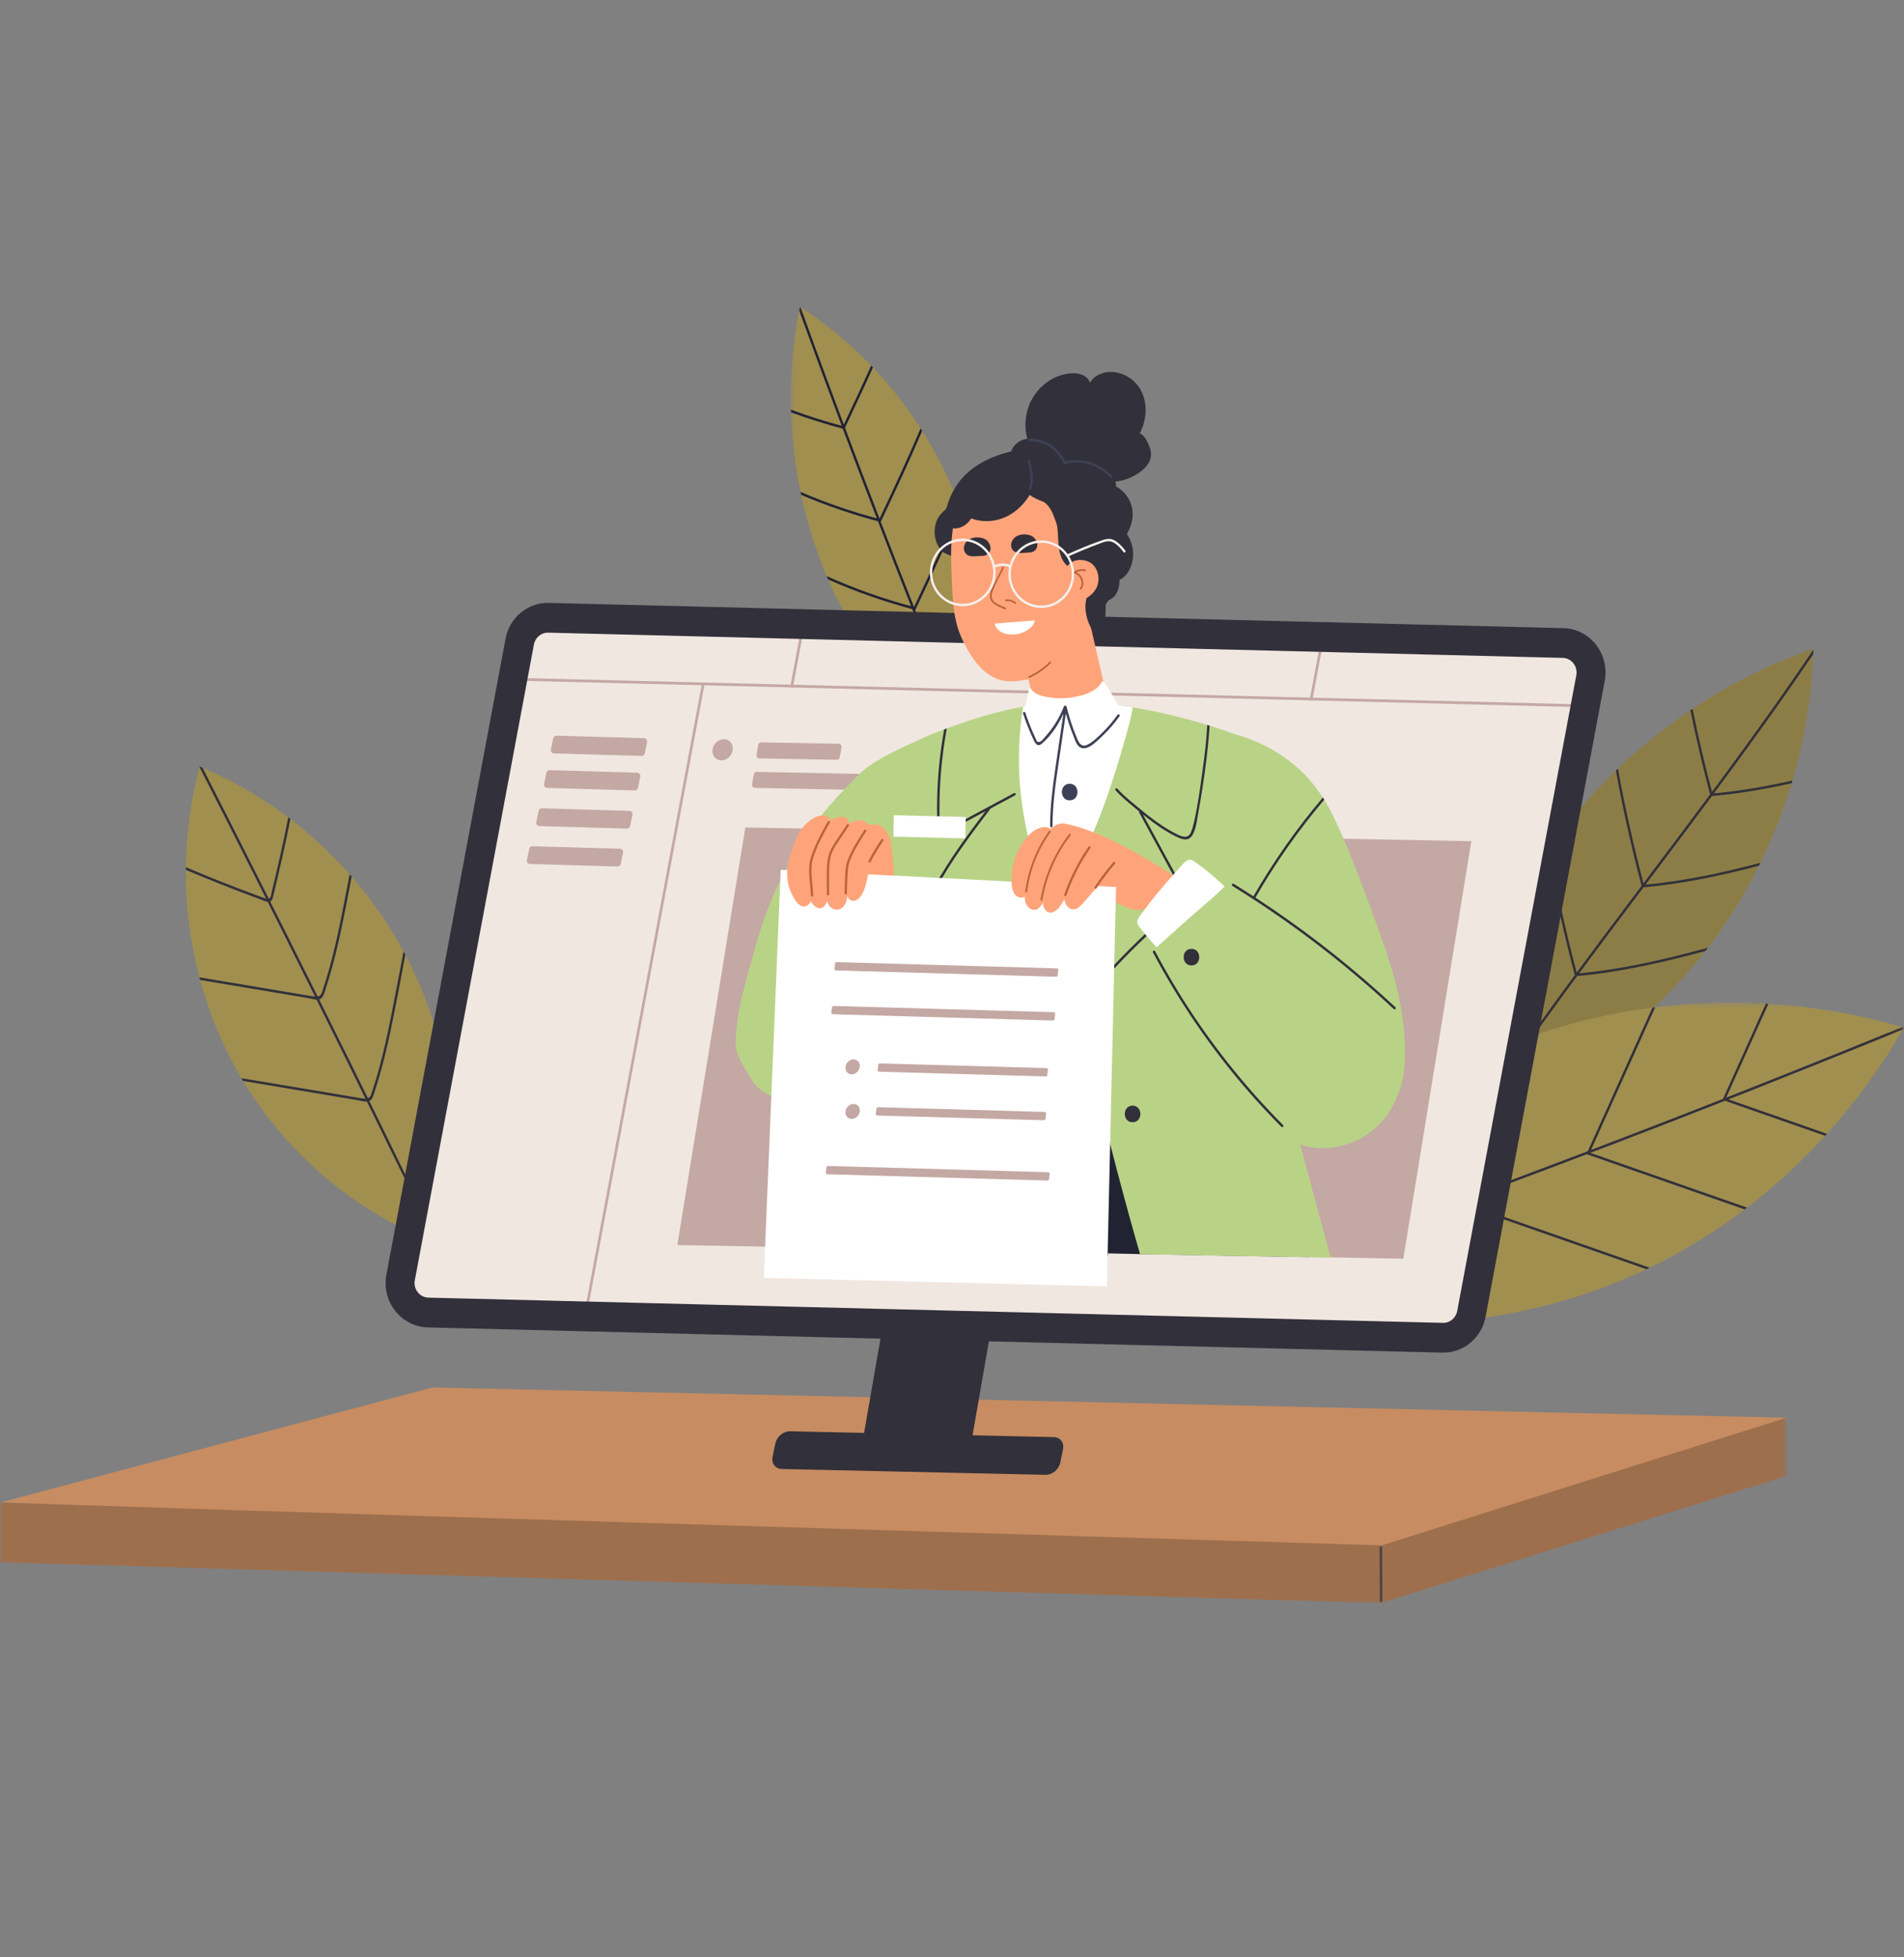 <svg width="360" height="370" viewBox="0 0 360 370" fill="none" xmlns="http://www.w3.org/2000/svg">
<rect x="0" y="0" width="360" height="370" fill="#808080" stroke="none"/>
<g clip-path="url(#clip0_2867_98827)">
<mask id="mask0_2867_98827" style="mask-type:luminance" maskUnits="userSpaceOnUse" x="260" y="267" width="78" height="37">
<path d="M260.889 267.68H337.778V303.163H260.889V267.68Z" fill="white"/>
</mask>
<g mask="url(#mask0_2867_98827)">
<path d="M337.677 267.994L261.302 291.699L261.208 291.728L261.201 291.729L261.021 291.788V303.031L261.043 303.035L261.298 302.953L261.521 302.883L337.581 279.057L337.769 278.998L337.677 267.994Z" fill="#9E6F4D"/>
</g>
<mask id="mask1_2867_98827" style="mask-type:luminance" maskUnits="userSpaceOnUse" x="0" y="283" width="262" height="21">
<path d="M0 283.666H261.778V303.162H0V283.666Z" fill="white"/>
</mask>
<g mask="url(#mask1_2867_98827)">
<path d="M261.47 302.506L261.255 302.499H261.238V292.239H261.34C261.365 292.069 261.396 291.9 261.436 291.728L261.441 291.702L261.302 291.698L0.269 283.97L0 283.963V295.306L0.257 295.315L261.021 303.032L261.043 303.034L261.299 302.952L261.521 302.882C261.5 302.757 261.484 302.631 261.47 302.506Z" fill="#9E6F4D"/>
</g>
<path d="M0.269 283.97L81.762 262.277L337.769 267.994L261.269 292.12C261.269 292.12 0.01 284.237 0.269 283.97Z" fill="#C78C61"/>
<path d="M342.866 122.643C342.864 122.696 342.862 122.75 342.859 122.805C342.852 123.094 342.842 123.383 342.831 123.67C342.519 131.764 341.184 139.799 338.899 147.548C338.849 147.716 338.798 147.884 338.746 148.052C338.6 148.542 338.449 149.033 338.295 149.52C336.81 154.183 334.986 158.731 332.838 163.11C332.746 163.293 332.658 163.474 332.566 163.656C330.753 167.294 328.72 170.814 326.472 174.188C325.342 175.885 324.159 177.543 322.921 179.158C322.767 179.358 322.614 179.559 322.458 179.757C318.303 185.1 313.583 189.967 308.388 194.253C301.411 200.011 293.607 204.726 285.333 208.223C283.543 208.979 281.73 209.679 279.901 210.321C279.661 210.407 279.42 210.489 279.177 210.571C277.409 211.176 275.623 211.727 273.824 212.22C275.154 198.111 279.253 184.293 285.84 171.826C287.857 168.013 290.107 164.339 292.571 160.824C292.696 160.649 292.817 160.474 292.941 160.299C296.682 155.035 300.899 150.141 305.52 145.678C305.651 145.553 305.783 145.427 305.914 145.3C309.947 141.449 314.283 137.927 318.873 134.781C319.118 134.614 319.366 134.444 319.612 134.28C319.748 134.187 319.883 134.096 320.024 134.005C327.142 129.262 334.826 125.433 342.866 122.643Z" fill="#8C7D46"/>
<path d="M342.859 122.805C342.852 123.094 342.842 123.383 342.831 123.67C339.5 128.593 336.085 133.455 332.616 138.277C326.687 146.519 320.602 154.643 314.498 162.747C308.302 170.976 302.086 179.19 295.994 187.499C290.493 195.004 285.092 202.586 279.901 210.321C279.661 210.407 279.42 210.489 279.177 210.571C279.571 209.982 279.965 209.395 280.363 208.808C286.062 200.37 292.007 192.11 298.052 183.931C304.059 175.803 310.161 167.756 316.232 159.678C322.39 151.486 328.515 143.262 334.463 134.906C337.31 130.909 340.113 126.878 342.859 122.805Z" fill="#32303A"/>
<path d="M298.155 184.031C296.08 176.201 294.342 168.284 292.941 160.299C292.818 160.474 292.696 160.649 292.571 160.823C293.972 168.737 295.701 176.586 297.761 184.346C297.785 184.439 297.884 184.527 297.981 184.518C306.299 183.797 314.412 181.93 322.458 179.757C322.615 179.559 322.767 179.357 322.922 179.157C318.564 180.342 314.186 181.443 309.759 182.328C305.919 183.096 302.049 183.686 298.155 184.031Z" fill="#32303A"/>
<path d="M310.809 167.252C308.89 160.005 307.257 152.683 305.915 145.301C305.783 145.427 305.651 145.554 305.521 145.679C306.868 153.041 308.5 160.341 310.416 167.568C310.441 167.66 310.538 167.748 310.635 167.741C318.076 167.095 325.354 165.533 332.566 163.656C332.658 163.474 332.746 163.294 332.838 163.11C329.383 164.015 325.915 164.85 322.413 165.549C318.573 166.317 314.703 166.907 310.809 167.252Z" fill="#32303A"/>
<path d="M335.374 148.3C331.535 149.066 327.665 149.658 323.768 150.002C322.367 144.708 321.118 139.373 320.025 134.006C319.884 134.097 319.749 134.188 319.613 134.281C320.714 139.662 321.969 145.01 323.377 150.318C323.401 150.411 323.499 150.498 323.596 150.491C328.714 150.045 333.752 149.169 338.747 148.052C338.799 147.884 338.849 147.717 338.9 147.549C337.728 147.813 336.553 148.065 335.374 148.3Z" fill="#32303A"/>
<path d="M85.632 220.765C85.45 225.715 84.829 230.656 83.763 235.491C83.521 235.404 83.28 235.317 83.04 235.227C82.832 235.149 82.625 235.069 82.417 234.99C70.506 230.415 59.828 222.578 51.688 212.522C49.589 209.929 47.678 207.192 45.959 204.339C45.853 204.164 45.75 203.989 45.645 203.812C42.224 198.022 39.603 191.765 37.832 185.246C37.787 185.082 37.742 184.916 37.7 184.75C36.367 179.713 35.54 174.524 35.249 169.28C35.158 167.665 35.12 166.05 35.131 164.436C35.131 164.27 35.134 164.102 35.136 163.936C35.217 157.553 36.085 151.192 37.736 145.038C37.749 144.994 37.759 144.947 37.773 144.904C37.948 144.977 38.124 145.052 38.297 145.127C42.585 146.949 46.712 149.176 50.613 151.767C51.934 152.643 53.23 153.562 54.497 154.518C54.632 154.622 54.768 154.725 54.905 154.829C58.955 157.93 62.716 161.433 66.113 165.274C66.24 165.417 66.367 165.562 66.492 165.706C67.403 166.75 68.285 167.817 69.139 168.907C71.83 172.342 74.233 176.011 76.313 179.861C76.422 180.065 76.53 180.268 76.639 180.471C78.634 184.247 80.32 188.199 81.658 192.277C84.664 201.42 85.983 211.125 85.632 220.765Z" fill="#A18F50"/>
<mask id="mask2_2867_98827" style="mask-type:luminance" maskUnits="userSpaceOnUse" x="149" y="57" width="38" height="87">
<path d="M149.333 57.865H186.666V143.888H149.333V57.865Z" fill="white"/>
</mask>
<g mask="url(#mask2_2867_98827)">
<path d="M185.613 133.934C185.222 136.798 184.674 139.638 183.976 142.443C183.913 142.693 183.851 142.943 183.785 143.193C183.733 143.389 183.682 143.585 183.63 143.783C174.641 137.088 166.976 128.538 161.238 118.756C159.493 115.785 157.938 112.702 156.575 109.535C156.483 109.324 156.394 109.115 156.307 108.905C154.222 103.959 152.606 98.809 151.476 93.547C151.436 93.36 151.396 93.176 151.358 92.989C150.472 88.742 149.905 84.422 149.662 80.079C149.622 79.369 149.589 78.659 149.568 77.947C149.561 77.781 149.557 77.609 149.552 77.443C149.386 71.155 149.898 64.853 151.09 58.679C151.136 58.451 151.181 58.224 151.226 57.994C151.274 58.025 151.321 58.055 151.366 58.085C156.214 61.217 160.691 64.928 164.71 69.112C164.825 69.232 164.939 69.351 165.05 69.473C165.896 70.36 166.719 71.271 167.521 72.203C169.899 74.963 172.087 77.9 174.064 80.982C174.163 81.135 174.264 81.292 174.361 81.449C176.233 84.408 177.908 87.495 179.37 90.687C180.116 92.319 180.806 93.975 181.436 95.654C181.514 95.865 181.594 96.075 181.67 96.288C183.498 101.286 184.804 106.483 185.563 111.774C186.611 119.102 186.618 126.598 185.613 133.934Z" fill="#A18F50"/>
</g>
<mask id="mask3_2867_98827" style="mask-type:luminance" maskUnits="userSpaceOnUse" x="228" y="189" width="132" height="62">
<path d="M228.889 189.41H359.998V250.279H228.889V189.41Z" fill="white"/>
</mask>
<g mask="url(#mask3_2867_98827)">
<path d="M359.998 194.242C359.932 194.36 359.863 194.476 359.795 194.594C355.696 201.667 350.872 208.29 345.425 214.323C345.314 214.452 345.198 214.575 345.083 214.702C342.248 217.815 339.247 220.77 336.092 223.543C334.22 225.19 332.295 226.771 330.323 228.279C330.174 228.395 330.024 228.507 329.875 228.619C324.245 232.886 318.22 236.583 311.892 239.636C311.694 239.732 311.495 239.829 311.295 239.923C308.46 241.269 305.568 242.487 302.622 243.569C289.434 248.406 275.356 250.59 261.37 250.126C250.37 249.762 239.408 247.76 228.984 244.115C229 244.091 229.016 244.068 229.031 244.043C229.168 243.829 229.306 243.615 229.444 243.401C234.354 235.841 240.097 228.864 246.53 222.626C253.91 215.464 262.174 209.272 271.066 204.253C276.957 200.93 283.12 198.13 289.474 195.904C289.67 195.832 289.868 195.766 290.066 195.697C293.514 194.51 297.021 193.491 300.568 192.645C304.481 191.714 308.443 190.991 312.427 190.479C312.604 190.456 312.783 190.435 312.96 190.411C319.894 189.553 326.903 189.325 333.875 189.723C334.038 189.732 334.203 189.741 334.363 189.751C334.517 189.762 334.667 189.771 334.818 189.78C343.219 190.326 351.566 191.784 359.663 194.144C359.776 194.176 359.887 194.209 359.998 194.242Z" fill="#A18F50"/>
</g>
<mask id="mask4_2867_98827" style="mask-type:luminance" maskUnits="userSpaceOnUse" x="228" y="194" width="132" height="51">
<path d="M228.993 194.137H359.998V244.194H228.993V194.137Z" fill="white"/>
</mask>
<g mask="url(#mask4_2867_98827)">
<path d="M359.998 194.245C359.932 194.362 359.863 194.478 359.795 194.596C350.542 198.379 341.269 202.108 331.976 205.784C319.438 210.746 306.861 215.608 294.25 220.374C281.641 225.142 268.997 229.808 256.316 234.38C247.238 237.652 238.144 240.875 229.031 244.045C229.168 243.831 229.306 243.617 229.444 243.403C239.99 239.733 250.512 235.993 261.01 232.183C273.679 227.59 286.318 222.896 298.918 218.105C311.519 213.314 324.085 208.427 336.615 203.441C344.313 200.379 351.995 197.282 359.663 194.146C359.776 194.179 359.887 194.211 359.998 194.245Z" fill="#32303A"/>
</g>
<path d="M275.998 227.091C279.453 219.408 285.437 206.025 290.065 195.697C289.868 195.767 289.67 195.833 289.473 195.904C284.838 206.244 278.93 219.457 275.486 227.111C275.423 227.253 275.472 227.405 275.621 227.457C287.512 231.612 299.404 235.766 311.295 239.924C311.494 239.829 311.694 239.733 311.892 239.637C303.404 236.669 294.914 233.702 286.425 230.734C282.947 229.519 279.472 228.306 275.998 227.091Z" fill="#32303A"/>
<path d="M300.595 217.889C304.717 208.73 308.838 199.573 312.96 190.412C312.783 190.435 312.604 190.457 312.427 190.48C308.312 199.623 304.197 208.766 300.085 217.911C300.02 218.053 300.072 218.203 300.222 218.255C310.105 221.711 319.989 225.164 329.875 228.62C330.024 228.508 330.173 228.395 330.322 228.279C323.89 226.031 317.458 223.783 311.026 221.535C307.548 220.321 304.071 219.106 300.595 217.889Z" fill="#32303A"/>
<path d="M336.741 211.29C333.264 210.073 329.79 208.86 326.312 207.645C328.996 201.679 331.68 195.714 334.363 189.751C334.203 189.74 334.038 189.732 333.875 189.723C331.184 195.704 328.493 201.683 325.802 207.666C325.739 207.809 325.788 207.959 325.937 208.01C332.319 210.241 338.701 212.469 345.083 214.702C345.198 214.575 345.314 214.452 345.425 214.323C342.529 213.312 339.637 212.3 336.741 211.29Z" fill="#32303A"/>
<mask id="mask5_2867_98827" style="mask-type:luminance" maskUnits="userSpaceOnUse" x="150" y="57" width="34" height="87">
<path d="M150.667 57.865H184V143.431H150.667V57.865Z" fill="white"/>
</mask>
<g mask="url(#mask5_2867_98827)">
<path d="M183.976 142.443C183.914 142.693 183.851 142.943 183.785 143.193C183.325 142.077 182.869 140.959 182.41 139.843C179.051 131.63 175.738 123.395 172.476 115.138C172.405 114.956 172.332 114.775 172.263 114.592C170.153 109.249 168.065 103.898 166.001 98.538C165.931 98.356 165.862 98.176 165.79 97.994C165.317 96.761 164.843 95.528 164.37 94.293C162.679 89.877 161.001 85.455 159.341 81.028C159.273 80.848 159.205 80.669 159.139 80.487V80.486C156.417 73.234 153.735 65.963 151.091 58.679C151.136 58.451 151.181 58.224 151.226 57.994C151.275 58.025 151.322 58.055 151.367 58.085C153.254 63.295 155.164 68.5 157.093 73.693C157.907 75.886 158.725 78.075 159.546 80.263C159.619 80.463 159.693 80.662 159.771 80.862C161.922 86.601 164.1 92.328 166.304 98.045V98.047C166.374 98.231 166.445 98.411 166.516 98.597C168.594 103.989 170.693 109.371 172.815 114.741V114.743C172.881 114.911 172.947 115.077 173.014 115.243C173.608 116.749 174.205 118.251 174.801 119.757C177.818 127.337 180.874 134.901 183.976 142.443Z" fill="#212333"/>
</g>
<path d="M159.725 80.956C161.522 77.141 163.321 73.323 165.05 69.474C164.939 69.352 164.824 69.233 164.71 69.113C162.988 72.95 161.196 76.759 159.406 80.56C156.073 79.68 152.786 78.642 149.552 77.444C149.557 77.61 149.56 77.782 149.567 77.948C152.816 79.147 156.119 80.187 159.468 81.063C159.56 81.086 159.682 81.049 159.725 80.956Z" fill="#212333"/>
<path d="M166.588 98.519C169.25 92.868 171.911 87.206 174.361 81.45C174.264 81.293 174.163 81.136 174.064 80.982C171.609 86.762 168.941 92.447 166.267 98.123C161.18 96.781 156.198 95.066 151.357 92.989C151.396 93.177 151.436 93.36 151.475 93.548C156.3 95.602 161.265 97.298 166.33 98.626C166.422 98.649 166.543 98.612 166.588 98.519Z" fill="#212333"/>
<path d="M181.436 95.654C178.766 102.108 175.797 108.435 172.823 114.745C167.174 113.255 161.65 111.303 156.308 108.905C156.394 109.115 156.483 109.324 156.575 109.535C161.854 111.876 167.309 113.789 172.886 115.248C172.978 115.271 173.099 115.234 173.144 115.139C176.08 108.907 179.019 102.656 181.67 96.288C181.594 96.075 181.514 95.865 181.436 95.654Z" fill="#212333"/>
<path d="M83.04 235.227C82.832 235.149 82.625 235.069 82.417 234.99C82.327 234.799 82.235 234.612 82.143 234.421C74.287 218.182 66.337 201.989 58.299 185.842C51.509 172.206 44.657 158.606 37.736 145.038C37.748 144.994 37.759 144.947 37.773 144.904C37.948 144.977 38.123 145.052 38.297 145.127C41.582 151.565 44.849 158.012 48.104 164.466C56.221 180.57 64.249 196.721 72.186 212.921C75.823 220.346 79.443 227.78 83.04 235.227Z" fill="#32303A"/>
<path d="M54.904 154.828C54.465 157.073 53.989 159.307 53.493 161.537C52.932 164.057 52.34 166.567 51.736 169.076C51.581 169.715 51.484 170.532 50.677 170.48C50.166 170.446 49.62 170.143 49.144 169.97C48.593 169.767 48.041 169.563 47.493 169.358C43.342 167.806 39.218 166.166 35.13 164.435C35.13 164.269 35.133 164.101 35.135 163.935C35.203 163.964 35.272 163.992 35.342 164.023C39.58 165.812 43.856 167.509 48.165 169.108C48.807 169.347 49.448 169.588 50.093 169.816C50.54 169.977 50.764 170.18 51.154 169.542C51.281 169.335 51.309 168.898 51.366 168.658C51.626 167.577 51.885 166.492 52.137 165.409C52.668 163.141 53.184 160.87 53.666 158.593C53.956 157.237 54.234 155.879 54.496 154.518C54.632 154.621 54.767 154.725 54.904 154.828Z" fill="#32303A"/>
<path d="M66.491 165.705C65.845 169.142 65.185 172.577 64.454 175.994C63.826 178.931 63.123 181.853 62.267 184.726C62.052 185.447 61.828 186.163 61.593 186.873C61.425 187.38 61.298 187.963 61.014 188.42C60.439 189.346 59.166 188.82 58.322 188.679C51.493 187.535 44.663 186.391 37.831 185.246C37.786 185.081 37.741 184.915 37.699 184.749C39.178 184.997 40.656 185.244 42.135 185.492C47.822 186.446 53.508 187.397 59.194 188.35C59.814 188.456 60.557 188.432 60.816 187.744C60.939 187.417 61.043 187.08 61.152 186.748C61.371 186.084 61.581 185.417 61.781 184.746C62.184 183.408 62.553 182.055 62.895 180.699C63.592 177.932 64.185 175.135 64.736 172.334C65.201 169.981 65.659 167.629 66.112 165.273C66.239 165.416 66.366 165.561 66.491 165.705Z" fill="#32303A"/>
<path d="M76.639 180.472C75.714 185.416 74.806 190.368 73.756 195.283C73.127 198.22 72.426 201.141 71.568 204.016C71.353 204.737 71.131 205.451 70.896 206.162C70.728 206.669 70.599 207.253 70.316 207.709C69.742 208.636 68.467 208.109 67.625 207.968C60.403 206.758 53.181 205.549 45.959 204.339C45.853 204.164 45.75 203.989 45.645 203.812C47.575 204.135 49.506 204.458 51.436 204.781C57.124 205.736 62.809 206.687 68.495 207.64C69.117 207.743 69.858 207.722 70.118 207.031C70.242 206.707 70.344 206.369 70.455 206.038C70.672 205.374 70.882 204.706 71.084 204.036C71.485 202.695 71.855 201.345 72.195 199.989C72.894 197.219 73.485 194.423 74.039 191.624C74.811 187.705 75.568 183.783 76.313 179.861C76.422 180.065 76.53 180.268 76.639 180.472Z" fill="#32303A"/>
<path d="M299.238 122.413C297.759 120.527 295.559 119.41 293.203 119.352L105.242 114.678C101.321 114.578 97.939 117.38 97.198 121.341L75.129 239.107C74.683 241.486 75.275 243.934 76.752 245.822C78.23 247.708 80.429 248.825 82.785 248.882L270.747 253.559C274.665 253.655 278.051 250.854 278.792 246.896L300.861 129.126C301.308 126.749 300.714 124.301 299.238 122.413Z" fill="#F0E7E1"/>
<path d="M133.271 129.026L133.176 129.547L110.393 251.519C110.228 251.482 110.061 251.45 109.895 251.418L132.662 129.535L132.759 129.016L133.271 129.026Z" fill="#C4A8A3"/>
<path d="M152.551 115.854L150.012 129.444L149.915 129.963L149.401 129.949L149.499 129.431L152.035 115.84L152.551 115.854Z" fill="#C4A8A3"/>
<path d="M201.862 117.079L199.326 130.67L199.229 131.188L198.715 131.175L198.812 130.656L201.35 117.066L201.862 117.079Z" fill="#C4A8A3"/>
<path d="M250.759 118.296L248.222 131.885L248.125 132.404L247.611 132.392L247.709 131.873L250.247 118.281L250.759 118.296Z" fill="#C4A8A3"/>
<path d="M299.458 133.683L96.95 128.644C96.623 128.637 96.635 128.118 96.962 128.125L299.471 133.162C299.797 133.169 299.785 133.69 299.458 133.683Z" fill="#C4A8A3"/>
<path d="M103.656 119.592C102.34 119.559 101.203 120.5 100.953 121.831L78.432 242.008C78.28 242.82 78.474 243.623 78.979 244.265C79.483 244.907 80.203 245.273 81.005 245.293L272.816 250.064C274.134 250.098 275.269 249.156 275.521 247.825L298.042 127.648C298.193 126.836 297.998 126.035 297.495 125.391C296.99 124.748 296.271 124.383 295.467 124.363L103.656 119.592ZM272.684 255.69L80.873 250.921C78.471 250.86 76.226 249.721 74.717 247.794C73.21 245.869 72.604 243.371 73.061 240.944L95.582 120.767C96.339 116.726 99.79 113.867 103.79 113.967L295.601 118.739C298.004 118.798 300.247 119.934 301.755 121.861C303.264 123.787 303.868 126.285 303.413 128.713L280.893 248.89C280.136 252.93 276.682 255.79 272.684 255.69Z" fill="#32303A"/>
<path d="M121.784 139.541L105.203 139.063C104.916 139.054 104.666 139.257 104.605 139.545L104.17 141.677C104.092 142.052 104.364 142.405 104.736 142.416L121.317 142.896C121.604 142.903 121.854 142.699 121.913 142.412L122.35 140.281C122.428 139.907 122.156 139.552 121.784 139.541Z" fill="#C4A8A3"/>
<path d="M120.491 146.066L103.91 145.586C103.623 145.579 103.373 145.781 103.314 146.068L102.877 148.2C102.799 148.575 103.071 148.93 103.443 148.939L120.026 149.419C120.311 149.426 120.561 149.223 120.621 148.935L121.057 146.805C121.135 146.43 120.863 146.075 120.491 146.066Z" fill="#C4A8A3"/>
<path d="M119.012 153.279L102.43 152.799C102.145 152.79 101.895 152.994 101.835 153.283L101.397 155.413C101.319 155.786 101.592 156.143 101.965 156.152L118.547 156.632C118.833 156.639 119.083 156.436 119.142 156.148L119.58 154.018C119.658 153.643 119.385 153.288 119.012 153.279Z" fill="#C4A8A3"/>
<path d="M117.24 160.443L100.658 159.963C100.374 159.956 100.124 160.159 100.063 160.447L99.625 162.577C99.549 162.952 99.82 163.307 100.193 163.316L116.775 163.796C117.061 163.805 117.311 163.601 117.37 163.312L117.808 161.182C117.886 160.809 117.613 160.452 117.24 160.443Z" fill="#C4A8A3"/>
<path d="M265.337 237.941L128.066 235.352L140.924 156.418L278.197 159.009L265.337 237.941Z" fill="#C4A8A3"/>
<path d="M138.533 141.774C138.382 142.882 137.405 143.763 136.353 143.742C135.299 143.722 134.57 142.807 134.722 141.697C134.875 140.589 135.851 139.707 136.903 139.727C137.957 139.75 138.686 140.664 138.533 141.774Z" fill="#C4A8A3"/>
<path d="M158.242 143.626L143.561 143.362C143.23 143.355 142.98 143.037 143.04 142.698L143.386 140.771C143.433 140.51 143.651 140.325 143.907 140.33L158.589 140.594C158.919 140.6 159.169 140.921 159.108 141.258L158.763 143.187C158.716 143.447 158.497 143.631 158.242 143.626Z" fill="#C4A8A3"/>
<path d="M174.629 149.57L142.709 148.938C142.377 148.933 142.127 148.613 142.188 148.274L142.533 146.347C142.58 146.087 142.799 145.901 143.054 145.906L174.974 146.538C175.306 146.543 175.556 146.863 175.495 147.202L175.15 149.129C175.103 149.389 174.884 149.573 174.629 149.57Z" fill="#C4A8A3"/>
<path d="M213.068 100.949C213.882 99.471 214.393 97.86 214.058 96.104C213.62 93.803 211.877 92.022 209.709 91.429C209.516 91.219 209.311 91.014 209.098 90.819C208.556 90.116 207.941 89.481 207.346 88.942C205.37 87.151 202.948 85.902 200.393 85.266C197.469 84.538 194.396 84.608 191.467 85.266C188.566 85.916 185.632 87.094 183.311 89.038C181.186 90.817 179.671 93.294 178.969 96.008C178.948 96.044 178.929 96.079 178.908 96.115C178.747 96.372 178.539 96.579 178.297 96.729C177.934 97.164 177.526 97.552 177.263 98.094C176.962 98.708 176.789 99.373 176.731 100.055C176.598 101.63 177.125 103.238 178.236 104.341C178.353 104.457 180.162 105.313 181.101 105.436C181.839 105.531 182.577 105.433 183.316 105.454C184.094 105.476 184.842 105.668 185.549 106.007C187.905 107.139 189.818 109.369 191.367 111.46C192.926 113.566 194.037 115.955 195.535 118.098C196.164 118.997 196.9 119.845 197.825 120.43C198.86 121.087 200.044 121.303 201.243 121.34C203.278 121.401 205.721 121.337 207.384 119.961C208.268 119.231 208.74 118.178 208.926 117.044C209.028 116.424 209.054 115.795 209.059 115.166C209.063 114.87 209.035 114.563 209.061 114.269C209.106 113.741 209.377 113.573 209.816 113.361C211.252 112.667 211.657 111.132 211.676 109.617C211.686 109.612 211.697 109.608 211.707 109.601C212.707 109.105 213.329 108.258 213.757 107.223C214.62 105.138 214.313 102.78 213.068 100.949Z" fill="#32303A"/>
<path d="M186.562 239.784C188.014 239.649 189.469 239.563 190.925 239.554C191.682 239.55 192.523 239.513 193.34 239.565C194.106 239.04 194.87 238.516 195.727 238.162C197.061 237.614 198.597 237.572 200.014 237.629C201.375 237.682 202.724 237.791 204.085 237.807C204.899 237.818 205.714 237.834 206.526 237.8C206.891 237.784 207.255 237.763 207.616 237.722C207.587 237.722 207.943 237.668 207.998 237.657C208.219 237.611 208.436 237.557 208.653 237.5C208.918 237.431 209.184 237.404 209.439 237.416L209.455 236.927L215.689 237.07L247.594 237.636L245.741 231.671C244.753 228.507 243.764 225.342 242.776 222.176C242.281 220.594 241.788 219.013 241.292 217.432C241.16 217 241.024 216.568 240.889 216.136C240.821 215.92 240.755 215.706 240.689 215.489C240.601 215.214 240.609 215.126 240.385 214.978C240.207 214.862 239.957 214.816 239.708 214.787C239.594 214.491 239.476 214.195 239.354 213.899C238.927 212.85 238.472 211.809 237.99 210.787C237.571 209.898 237.153 208.995 236.575 208.207C235.375 206.569 233.576 206.141 231.708 205.889C229.585 205.607 227.458 205.352 225.333 205.118C219.276 204.456 213.167 204.017 207.071 204.151C204.531 204.206 201.995 204.362 199.465 204.642C194.689 205.168 189.965 206.148 185.399 207.714C185.306 207.746 185.241 207.823 185.234 207.928C184.693 218.333 184.365 228.748 184.253 239.165C184.25 239.42 184.245 239.7 184.234 239.998C185.017 239.918 185.797 239.856 186.562 239.784Z" fill="#212333"/>
<path d="M179.099 169.989C178.036 172.864 176.236 177.385 175.127 180.244C174.042 183.033 172.986 185.836 171.844 188.604C169.752 193.664 167.213 198.771 163.08 202.58C159.312 206.053 154.177 208.504 148.854 207.948C146.05 207.655 143.453 206.402 142.055 203.958C140.858 201.863 139.031 199.486 139.078 197.134C139.203 191.027 141.227 184.808 142.84 178.943C148.125 159.708 158.54 150.458 162.233 146.559C166.602 141.949 180.818 137.199 181.472 136.924C182.285 139.247 178.68 142.908 179.885 145.044C181.243 147.451 181.983 150.149 182.238 152.869C182.793 158.748 181.123 164.511 179.099 169.989Z" fill="#B9D386"/>
<path d="M243.507 147.236C242.255 143.644 239.265 141.337 236 139.802C235.232 139.442 232.554 138.375 228.703 137.176C228.559 137.131 228.411 137.085 228.264 137.04C222.193 135.179 213.396 133.045 204.555 132.729C193.132 132.322 182.378 136.474 179.015 137.711H179.014C178.915 137.747 178.825 137.781 178.741 137.811C178.665 137.838 178.592 137.864 178.517 137.893C175.566 138.964 172.595 140.166 170.075 142.113C167.562 144.051 165.745 146.738 164.623 149.737C162.062 156.579 181.127 206.924 182.175 213.585L201.486 193.504L225.517 215.112C227.144 209.102 241.491 163.605 242.856 159.417C244.123 155.528 244.892 151.213 243.507 147.236Z" fill="#B9D386"/>
<path d="M204.556 132.729C200.69 132.592 196.902 132.977 193.45 133.593C193.023 136.244 192.764 138.924 192.681 141.613C192.478 148.178 193.36 154.691 195.108 161C196.101 164.583 197.332 168.087 198.658 171.551C199.455 170.507 200.214 169.433 200.933 168.33C204.52 162.838 207.169 156.757 209.339 150.547C210.426 147.448 211.393 144.306 212.299 141.146C212.999 138.712 213.77 136.237 214.176 133.716C211.065 133.211 207.813 132.847 204.556 132.729Z" fill="white"/>
<path d="M212.484 103.46C212.573 106.904 211.739 109.814 209.894 112.883C209.045 114.302 208.09 115.811 207.134 117.537C206.826 118.09 206.587 118.484 206.358 118.83C205.819 119.657 205.319 120.247 204.064 122.148C203.316 123.281 201.897 123.728 200.759 124.432C199.121 120.62 197.26 116.928 194.264 114.043C191.833 111.704 189.005 109.643 186.18 107.848C184.259 106.626 182.22 105.501 180.069 104.738C180.151 102.918 180.248 101.1 180.522 99.299C180.661 98.364 180.854 97.472 181.109 96.624C181.109 96.621 181.113 96.621 181.113 96.621C181.481 95.374 181.748 94.066 182.417 93.043C183.583 91.259 185.488 90.017 187.816 89.125C192.318 87.403 196.529 87.769 200.929 88.689C206.913 89.94 208.641 92.196 210.514 95.743C211.667 97.923 212.422 101.078 212.484 103.46Z" fill="#32303A"/>
<path d="M218.997 170.829C217.823 171.566 216.563 172.023 215.349 172.02C214.242 172.016 213.233 171.673 212.311 171.243C210.582 170.439 209.059 169.315 207.377 168.437C206.556 168.008 205.693 167.639 204.768 167.402C204.353 167.295 203.917 167.243 203.49 167.163C203.15 167.097 202.862 167.023 202.78 166.647C202.707 166.313 202.792 165.946 202.848 165.576C203.297 162.652 200.311 158.621 201.355 155.709C208.047 156.888 217.139 162.497 222.742 165.99C222.927 166.106 223.127 166.21 223.301 166.342C223.358 166.383 223.407 166.431 223.45 166.481C222.153 168.144 220.742 169.732 218.997 170.829Z" fill="#FFA47A"/>
<path d="M179.879 107.18C179.993 109.967 180.018 113.347 180.49 116.088C180.924 118.609 181.539 120.331 182.971 122.85C185.191 126.753 187.933 128.979 191.603 128.79C196.594 128.531 199.632 126.235 200.822 124.879C204.733 120.42 205.492 114.282 205.936 113.263C207.65 109.336 211.363 105.092 210.443 100.79C209.714 97.379 207.978 93.832 204.99 92.013C198.903 88.307 192.78 89.112 191.023 89.758C188.747 90.42 184.764 91.797 183.105 93.266C181.985 94.251 181.236 95.637 180.749 97.24C179.861 100.159 179.742 103.89 179.879 107.18Z" fill="#FFA47A"/>
<path d="M196.054 135.386C198.592 135.403 201.128 135.421 203.658 135.143C203.703 135.138 203.739 135.134 203.772 135.13C203.798 135.127 203.828 135.121 203.864 135.114C204.048 135.084 204.234 135.055 204.42 135.022C204.786 134.956 205.151 134.881 205.515 134.795C206.269 134.618 207.015 134.395 207.741 134.117C207.776 134.103 207.967 134.022 208.071 133.98C208.173 133.93 208.307 133.867 208.335 133.853C208.699 133.671 209.054 133.475 209.401 133.26C209.467 133.221 209.531 133.178 209.595 133.136L206.508 119.623L206.18 118.181C205.647 115.851 205.118 113.526 204.583 111.195C203.66 111.889 202.731 112.58 201.793 113.263C199.224 115.133 195.054 117.449 192.326 119.062L195.179 131.553L196.054 135.386Z" fill="#FFA47A"/>
<path d="M188.08 117.878C188.228 118.983 189.622 120.161 191.959 119.92C193.945 119.713 195.563 118.416 195.644 117.275C195.561 117.281 188.101 117.877 188.08 117.878Z" fill="white"/>
<path d="M186.215 101.895C186.665 102.109 187.024 102.564 187.179 103.067C187.325 103.406 187.344 103.797 187.18 104.188C186.863 104.946 186.151 105.094 185.427 105.098C184.634 105.1 183.75 105.328 183.003 104.944C182.351 104.607 182.104 103.865 182.321 103.151C182.814 101.533 184.899 101.263 186.215 101.895Z" fill="#32303A"/>
<path d="M195.072 101.326C195.513 101.534 195.865 101.982 196.018 102.473C196.16 102.808 196.179 103.19 196.018 103.576C195.709 104.321 195.009 104.464 194.297 104.466C193.518 104.47 192.651 104.694 191.921 104.316C191.278 103.988 191.035 103.256 191.25 102.557C191.733 100.969 193.78 100.705 195.072 101.326Z" fill="#32303A"/>
<path d="M205.208 91.697C199.12 87.991 192.502 88.53 190.745 89.178C188.47 89.84 184.49 91.578 182.828 93.044C182.769 93.094 182.712 93.15 182.655 93.205C181.658 94.201 181.21 95.721 180.75 97.239C180.868 97.016 180.99 96.813 181.109 96.624C181.109 96.62 181.113 96.62 181.113 96.62C182.964 93.703 185.382 93.724 187.5 93.405C189.726 93.067 193.108 92.866 195.205 93.735C198.231 94.987 198.7 95.924 199.733 98.9C200.387 100.785 199.474 104.974 201.825 106.996C202.648 107.703 205.113 110.459 205.842 111.277C206.09 111.557 205.047 113.041 205.247 115.277C205.399 116.94 206.024 118.241 206.358 118.83C206.587 118.484 206.826 118.089 207.134 117.536C208.09 115.811 209.045 114.301 209.894 112.883C211.241 109.143 211.793 104.507 210.969 100.667C210.24 97.254 208.194 93.515 205.208 91.697Z" fill="#32303A"/>
<path d="M201.198 108.743C201.259 108.111 201.46 107.501 201.87 106.957C202.753 105.786 204.326 105.613 205.66 106.114C207.062 106.643 207.75 108.17 207.7 109.558C207.635 111.293 206.549 112.501 205.087 113.243C201.91 114.859 199.91 111.526 201.198 108.743Z" fill="#FFA47A"/>
<path d="M190.104 114.857C189.467 114.575 188.778 114.334 188.203 113.928C187.463 113.401 187.35 112.627 187.673 111.79C188.258 110.284 189.09 108.842 189.797 107.392C189.89 107.199 189.611 107.02 189.517 107.215L188.146 110.025C187.776 110.784 187.241 111.617 187.161 112.484C187.008 114.12 188.854 114.668 190.008 115.18C190.201 115.266 190.295 114.943 190.104 114.857Z" fill="#B9643C"/>
<path d="M192.072 113.831C191.492 113.467 190.865 113.201 190.176 113.326C189.967 113.365 190.047 113.692 190.254 113.654C190.855 113.546 191.4 113.803 191.901 114.118C192.08 114.233 192.252 113.945 192.072 113.831Z" fill="#B9643C"/>
<path d="M198.464 125.105C197.304 126.255 195.974 127.17 194.5 127.837C194.308 127.925 194.467 128.219 194.66 128.132C196.158 127.455 197.511 126.519 198.69 125.35C198.842 125.2 198.615 124.956 198.464 125.105Z" fill="#B9643C"/>
<path d="M205.226 107.649C204.438 107.483 203.677 107.633 203.019 108.115C202.889 108.209 202.924 108.415 203.096 108.429C204.205 108.522 204.986 110.306 204.195 111.157C204.049 111.314 204.275 111.559 204.42 111.402C205.32 110.434 204.677 108.639 203.526 108.192C204.021 107.935 204.566 107.853 205.132 107.972C205.337 108.013 205.434 107.69 205.226 107.649Z" fill="#B9643C"/>
<path d="M265.518 195.523C265.011 188.762 262.988 182.094 260.611 175.64C258.255 169.256 254.584 158.932 251.356 152.874C251.044 152.283 250.715 151.716 250.379 151.172C250.294 151.033 250.207 150.897 250.12 150.761C246.702 145.43 242.25 142.302 237.776 140.314C232.366 137.91 228.655 138.051 222.998 137.191C222.143 137.882 221.524 138.804 221.097 139.845C220.063 142.357 220.028 145.299 219.856 148.042C219.641 151.421 219.497 154.819 219.599 158.234C219.705 161.68 220.063 165.148 220.863 168.56C221.615 171.761 222.741 174.894 224.019 177.956C226.436 183.754 229.523 189.308 233.172 194.474C235 197.059 236.969 199.552 239.077 201.918C241.077 204.161 243.236 206.301 245.684 208.026C248.004 209.659 250.634 210.961 253.372 211.359C255.743 211.705 258.196 211.441 260.297 210.472C262.516 209.45 264.202 207.649 264.924 205.248C265.396 203.681 265.537 201.995 265.606 200.334C265.672 198.739 265.639 197.131 265.518 195.523Z" fill="#B9D386"/>
<path d="M191.914 150.351L187.299 152.83C187.292 152.846 187.283 152.86 187.271 152.876C185.365 155.387 183.459 157.899 181.658 160.492C180.78 161.755 179.927 163.036 179.115 164.344C178.709 164.999 178.311 165.659 177.926 166.326C177.539 166.999 177.044 167.723 176.99 168.53C176.931 169.411 177.424 170.218 177.818 170.962C178.193 171.667 178.572 172.368 178.952 173.068C179.716 174.47 180.49 175.865 181.275 177.254C182.848 180.03 184.467 182.774 186.131 185.494C186.287 185.752 185.893 185.988 185.735 185.733C184.151 183.14 182.606 180.523 181.103 177.882C179.776 175.546 178.462 173.198 177.219 170.816C176.759 169.934 176.363 168.999 176.62 167.986C176.882 166.947 177.577 165.993 178.118 165.093C180.585 160.982 183.452 157.151 186.339 153.345L183.714 154.755C182.478 155.419 181.247 156.084 180.011 156.744C179.33 157.107 178.424 157.603 177.735 156.982C177.11 156.413 177.212 155.326 177.195 154.559C177.165 153.192 177.169 151.823 177.207 150.453C177.322 146.236 177.766 142.036 178.518 137.893C178.592 137.864 178.665 137.838 178.742 137.811C178.825 137.781 178.915 137.747 179.014 137.711C178.101 142.677 177.629 147.726 177.629 152.787C177.629 153.625 177.625 154.469 177.669 155.308C177.683 155.619 177.691 155.95 177.802 156.247C178.077 156.967 178.802 156.809 179.337 156.571C180.771 155.929 182.143 155.071 183.528 154.325C186.261 152.858 188.995 151.39 191.728 149.923C191.99 149.782 192.174 150.214 191.914 150.351Z" fill="#32303A"/>
<path d="M228.703 137.177C228.682 137.564 228.658 137.949 228.63 138.335C228.382 141.782 227.925 145.219 227.408 148.63C227.134 150.434 226.837 152.233 226.503 154.024C226.267 155.302 226.092 157.129 225.24 158.159C224.437 159.129 223.161 158.528 222.25 158.08C220.826 157.375 219.481 156.51 218.191 155.57C217.488 155.057 216.799 154.52 216.118 153.974C217.583 156.67 219.045 159.367 220.51 162.063C221.184 163.305 221.882 164.538 222.529 165.796C223.061 166.829 223.524 167.931 223.535 169.118C223.559 171.611 221.214 172.937 219.587 174.384C215.526 177.992 211.687 181.856 208.08 185.939C207.882 186.166 207.557 185.83 207.757 185.607C209.672 183.437 211.651 181.33 213.696 179.291C215.469 177.524 217.29 175.809 219.154 174.145C220.089 173.313 221.094 172.537 221.99 171.662C223.031 170.647 223.278 169.305 222.901 167.901C222.562 166.631 221.844 165.485 221.224 164.343C220.583 163.162 219.941 161.982 219.3 160.801C217.993 158.394 216.687 155.985 215.38 153.578C215.34 153.503 215.344 153.432 215.371 153.371C215.108 153.157 214.845 152.939 214.583 152.724C213.318 151.68 212.043 150.643 210.939 149.415C210.74 149.194 211.061 148.86 211.262 149.082C212.368 150.309 213.641 151.346 214.906 152.392C216.2 153.457 217.5 154.517 218.868 155.484C220.021 156.299 221.219 157.051 222.481 157.673C223.415 158.132 224.578 158.649 225.148 157.399C225.446 156.738 225.62 156.005 225.779 155.298C226.469 152.276 226.894 149.164 227.316 146.091C227.726 143.11 228.111 140.076 228.264 137.041C228.411 137.086 228.559 137.132 228.703 137.177Z" fill="#32303A"/>
<path d="M247.578 237.658L215.559 237.098C212.852 227.739 209.326 214.607 206.994 204.018C205.498 197.22 204.515 191.407 204.614 188.17C207.508 188.473 214.114 188.727 217.008 189.03C218.972 189.233 220.932 189.439 222.892 189.644C224.611 189.822 232.199 191.346 233.911 191.626C235.554 191.896 237.225 192.37 238.477 193.428C239.521 194.313 240.113 195.473 240.477 196.644C240.734 197.461 247.39 222.149 251.597 237.749L247.578 237.658Z" fill="#B9D386"/>
<path d="M182.165 102.274C178.984 102.194 176.333 104.792 176.257 108.064C176.181 111.336 178.705 114.063 181.887 114.141C185.069 114.22 187.719 111.624 187.797 108.351C187.873 105.079 185.347 102.352 182.165 102.274ZM181.877 114.591C178.453 114.505 175.738 111.574 175.821 108.053C175.903 104.535 178.753 101.739 182.175 101.824C185.599 101.91 188.316 104.841 188.233 108.362C188.151 111.882 185.299 114.677 181.877 114.591Z" fill="#F5F1EE"/>
<path d="M197.019 102.604C193.838 102.528 191.187 105.124 191.109 108.396C191.033 111.669 193.559 114.395 196.739 114.474C199.92 114.552 202.571 111.956 202.649 108.684C202.726 105.411 200.199 102.685 197.019 102.604ZM196.729 114.923C193.307 114.84 190.59 111.906 190.672 108.386C190.757 104.865 193.607 102.071 197.029 102.158C200.451 102.242 203.168 105.174 203.087 108.694C203.002 112.213 200.151 115.009 196.729 114.923Z" fill="#F5F1EE"/>
<path d="M191.003 106.854C189.99 106.295 188.897 106.493 187.87 106.907C187.611 107.011 187.713 107.45 187.976 107.343C188.88 106.979 189.866 106.738 190.772 107.235C191.021 107.371 191.25 106.991 191.003 106.854Z" fill="#F5F1EE"/>
<path d="M212.764 104.066C212.182 103.294 211.448 102.505 210.578 102.078C209.721 101.659 208.917 101.937 208.064 102.237C205.983 102.969 203.936 103.822 201.922 104.732C201.663 104.848 201.877 105.24 202.134 105.124C203.945 104.307 205.781 103.549 207.644 102.864C208.521 102.542 209.524 102.032 210.429 102.5C211.233 102.915 211.905 103.652 212.446 104.377C212.618 104.605 212.934 104.293 212.764 104.066Z" fill="#F5F1EE"/>
<path d="M215.49 81.954C216.792 79.451 217.076 76.294 215.701 73.757C214.457 71.46 211.79 69.985 209.233 70.367C208.002 70.549 206.708 71.211 206.097 72.351C205.108 69.783 201.316 70.458 199.353 71.419C196.731 72.699 194.781 75.154 194.13 78.07C193.767 79.686 193.816 81.358 194.236 82.952C192.733 83.114 191.273 84.26 191.094 85.874C190.983 86.863 191.405 87.86 192.122 88.49C191.846 88.688 191.905 88.888 191.945 89.247C192.038 90.112 192.366 90.938 192.83 91.661C193.844 93.238 195.478 94.223 197.186 94.812C199.028 95.449 200.998 95.74 202.938 95.728C204.797 95.717 206.769 95.483 208.517 94.794C209.981 94.216 211.427 92.732 210.887 91.038C212.137 90.908 213.354 90.537 214.46 89.919C215.528 89.325 216.635 88.504 217.248 87.398C217.885 86.246 217.665 85.027 217.106 83.89C216.766 83.198 216.297 82.138 215.49 81.954Z" fill="#32303A"/>
<path d="M191.238 87.775C188.618 87.922 186.073 89.187 184.11 90.928C182.986 91.926 182.011 93.084 181.089 94.276C180.167 95.471 179.311 96.729 178.841 98.187C178.719 98.194 178.589 98.299 178.61 98.462C178.775 99.684 180.049 100.041 181.075 99.841C182.139 99.632 183.059 98.934 183.622 97.996C185.993 98.87 188.653 98.608 190.856 97.362C191.901 96.77 192.841 95.976 193.617 95.046C194.394 94.115 195.139 93.002 195.394 91.783C195.95 89.138 193.516 87.647 191.238 87.775Z" fill="#32303A"/>
<path d="M211.016 167.67L147.615 164.414L144.417 241.556L209.283 243.169L211.016 167.67Z" fill="white"/>
<path d="M169.062 165.512C169.062 165.512 168.687 159.479 168.234 158.371C167.823 157.355 167.107 156.331 166.073 155.926C165.491 155.698 164.826 155.733 164.3 156.03C164.191 155.8 164.027 155.6 163.8 155.439C162.85 154.772 161.579 155.043 160.682 155.687C160.595 155.318 160.408 154.977 160.097 154.722C159.579 154.294 158.829 154.393 158.225 154.538C157.817 154.636 157.434 154.795 157.074 155.002C156.463 153.73 154.777 154.112 153.798 154.679C151.696 155.894 150.5 158.042 149.885 160.358C149.083 162.325 148.588 164.475 148.941 166.609C149.109 167.631 149.465 168.624 149.977 169.517C150.375 170.212 150.954 171.209 151.805 171.336C152.48 171.437 153.059 170.949 153.321 170.342C153.574 170.888 153.963 171.352 154.496 171.582C155.491 172.014 156.085 171.186 156.395 170.317C156.626 171.293 157.421 172.114 158.496 171.917C159.673 171.703 160.071 170.517 160.225 169.419C160.388 169.874 160.691 170.233 161.236 170.276C162.449 170.37 163.111 168.907 163.484 167.954C163.687 167.441 164.06 165.799 164.159 165.264L169.062 165.512Z" fill="#FFA47A"/>
<path d="M163.408 156.915C162.264 158.688 161.108 160.478 160.323 162.457C159.948 163.401 159.865 164.325 159.809 165.335C159.745 166.509 159.707 167.685 159.689 168.861C159.686 169.15 160.122 169.162 160.125 168.871C160.143 167.769 160.177 166.668 160.235 165.567C160.29 164.521 160.354 163.563 160.742 162.587C161.511 160.646 162.658 158.89 163.78 157.152C163.936 156.909 163.564 156.675 163.408 156.915Z" fill="#B9643C"/>
<path d="M160.12 155.886C159.434 156.914 158.743 157.938 158.059 158.965C157.46 159.867 156.887 160.796 156.62 161.865C156.354 162.934 156.347 164.053 156.327 165.152C156.304 166.444 156.309 167.737 156.337 169.029C156.344 169.318 156.781 169.331 156.775 169.042C156.748 167.859 156.742 166.677 156.757 165.494C156.775 164.331 156.757 163.128 157.038 161.994C157.304 160.93 157.889 160.016 158.486 159.121C159.153 158.122 159.821 157.122 160.492 156.123C160.651 155.884 160.276 155.648 160.12 155.886Z" fill="#B9643C"/>
<path d="M156.889 155.533C157.033 155.285 156.661 155.048 156.515 155.298C155.309 157.385 154.13 159.609 153.371 161.919C152.566 164.369 153.265 166.789 153.323 169.287C153.33 169.576 153.767 169.588 153.76 169.297C153.705 166.849 153 164.451 153.79 162.05C154.534 159.774 155.698 157.589 156.889 155.533Z" fill="#B9643C"/>
<path d="M209.98 162.011C210 161.882 210.009 161.752 210.004 161.62C209.971 160.858 209.473 160.357 208.75 160.259C207.655 160.109 206.544 160.521 205.681 161.231C205.881 160.71 206.049 160.18 206.15 159.643C206.323 158.722 206.209 157.737 205.497 157.082C204.835 156.476 204.07 156.565 203.351 157.007C203.065 157.182 202.782 157.368 202.519 157.575C202.551 156.792 202.325 156.06 201.556 155.773C200.535 155.394 199.384 155.944 198.613 156.729C197.938 155.955 196.391 156.474 195.657 156.938C194.243 157.834 193.188 159.365 192.469 160.874C191.719 162.45 191.296 164.191 191.256 165.949C191.226 167.248 191.337 169.678 193.117 169.674C193.361 169.674 193.573 169.601 193.761 169.484C193.754 169.723 193.766 169.964 193.804 170.203C193.957 171.163 194.721 172.135 195.763 171.964C196.219 171.889 196.561 171.569 196.827 171.2C196.953 171.023 197.072 170.84 197.184 170.651C197.228 171.307 197.424 171.983 197.993 172.321C198.927 172.881 199.882 172.076 200.407 171.323C200.7 170.9 200.985 170.469 201.257 170.03C201.391 171.023 202.033 171.969 203.132 171.875C203.775 171.821 204.224 171.314 204.639 170.859C205.172 170.276 205.705 169.689 206.221 169.087C207.224 167.92 208.176 166.693 208.927 165.339C209.415 164.459 210.209 163.115 209.98 162.011Z" fill="#FFA47A"/>
<path d="M198.341 157.086C195.921 160.441 194.377 164.391 193.848 168.531C193.816 168.77 194.179 168.775 194.21 168.54C194.731 164.466 196.269 160.582 198.65 157.282C198.789 157.09 198.48 156.895 198.341 157.086Z" fill="#B9643C"/>
<path d="M202.137 157.686C199.372 161.271 197.505 165.536 196.726 170.039C196.686 170.273 197.031 170.384 197.071 170.146C197.847 165.669 199.698 161.446 202.446 157.883C202.59 157.695 202.28 157.501 202.137 157.686Z" fill="#B9643C"/>
<path d="M210.51 162.976C209.217 164.455 208.029 166.026 206.957 167.681C206.8 167.922 207.172 168.158 207.328 167.917C208.38 166.293 209.542 164.753 210.812 163.303C211 163.089 210.7 162.762 210.51 162.976Z" fill="#B9643C"/>
<path d="M205.807 160.057C203.87 162.842 202.328 165.893 201.217 169.125C201.125 169.398 201.545 169.526 201.637 169.253C202.735 166.057 204.262 163.047 206.181 160.292C206.346 160.057 205.972 159.821 205.807 160.057Z" fill="#B9643C"/>
<path d="M242.029 182.021C241.125 182.913 240.22 183.807 239.316 184.701C237.58 186.416 235.843 188.132 234.109 189.847C229.428 184.214 224.632 178.684 219.717 173.267C218.194 171.59 216.658 169.923 215.114 168.267C216.307 166.727 217.369 165.093 218.298 163.369C225.359 167.338 231.994 172.036 238.505 176.884C240.231 178.17 241.951 179.469 243.67 180.766C243.027 181.002 242.533 181.523 242.029 182.021Z" fill="#FFA47A"/>
<path d="M231.644 167.786C231.24 167.125 230.393 166.54 229.825 166.028C228.608 164.931 227.328 163.898 225.993 162.959C225.542 162.641 225.143 162.384 224.596 162.593C223.981 162.83 223.539 163.469 223.11 163.944C220.78 166.526 218.466 169.131 216.419 171.961C215.993 172.546 215.266 173.301 215.07 174.022C214.891 174.678 215.389 175.171 215.757 175.638C216.95 177.152 218.219 178.599 219.549 179.983C219.756 180.199 220.061 179.849 219.854 179.634C219.842 179.621 219.83 179.609 219.818 179.594C222.401 177.064 224.959 174.502 227.601 172.036C228.254 171.426 228.915 170.824 229.584 170.234C230.202 169.691 230.927 169.204 231.495 168.612C231.754 168.341 231.851 168.121 231.644 167.786Z" fill="white"/>
<path d="M264.583 197.518C261.703 186.577 243.136 172.405 233.327 165.727C230.564 168.837 227.189 171.411 224.134 174.183C222.16 175.972 220.17 177.742 218.177 179.511C217.629 179.998 217.089 180.531 216.54 181.061C220.24 187.537 229.925 203.647 236.835 210.005C239.952 212.871 243.351 216.116 247.998 216.866C252.429 217.579 258.148 216.004 261.734 211.482C265.32 206.963 265.681 201.688 264.583 197.518Z" fill="#B9D386"/>
<path d="M166.641 158.694C165.749 159.974 164.948 161.314 164.238 162.709C164.108 162.964 164.48 163.202 164.61 162.945C165.32 161.549 166.122 160.211 167.014 158.93C167.177 158.694 166.806 158.461 166.641 158.694Z" fill="#B9643C"/>
<path d="M182.512 158.482L168.917 158.143L169.012 154.1L182.606 154.439L182.512 158.482Z" fill="white"/>
<path d="M194.734 87.003C194.663 86.711 194.224 86.834 194.295 87.128C194.663 88.65 195.179 90.797 194.517 92.296C194.396 92.569 194.791 92.809 194.913 92.533C195.637 90.893 195.142 88.679 194.734 87.003Z" fill="#3E4156"/>
<path d="M210.29 89.94C207.995 87.513 204.594 86.475 201.386 87.194C200.184 84.573 197.521 82.883 194.7 82.949C194.408 82.956 194.406 83.427 194.7 83.42C197.429 83.356 199.955 85.019 201.061 87.583C201.101 87.678 201.228 87.713 201.318 87.69C204.424 86.925 207.74 87.92 209.967 90.274C210.172 90.49 210.495 90.158 210.29 89.94Z" fill="#3E4156"/>
<path d="M225.274 179.363C223.313 179.363 223.309 182.5 225.274 182.5C227.238 182.5 227.24 179.363 225.274 179.363Z" fill="#32303A"/>
<path d="M214.145 209.002C212.183 209.002 212.179 212.139 214.145 212.139C216.106 212.139 216.11 209.002 214.145 209.002Z" fill="#32303A"/>
<path d="M202.252 148.156C200.29 148.156 200.287 151.293 202.252 151.293C204.214 151.293 204.217 148.156 202.252 148.156Z" fill="#3E4156"/>
<path d="M263.519 190.736C261.456 188.816 259.359 186.941 257.222 185.114C249.609 178.608 241.51 172.714 233.026 167.474C232.772 167.319 233.003 166.912 233.255 167.069C234.507 167.841 235.752 168.628 236.988 169.429C240.804 162.808 245.201 156.559 250.12 150.762C250.206 150.897 250.293 151.033 250.378 151.172C245.507 156.923 241.156 163.12 237.373 169.681C238.397 170.348 239.418 171.026 240.432 171.713C248.68 177.32 256.51 183.577 263.842 190.401C264.061 190.604 263.736 190.938 263.519 190.736Z" fill="#32303A"/>
<path d="M242.599 212.668C235.12 205.147 228.49 196.748 222.887 187.66C221.306 185.093 219.809 182.471 218.392 179.804C218.25 179.538 217.856 179.775 217.997 180.043C223.009 189.477 229.071 198.313 236.049 206.319C238.052 208.617 240.13 210.842 242.276 213C242.486 213.212 242.811 212.88 242.599 212.668Z" fill="#32303A"/>
<path d="M210.957 132.517C210.287 131.263 209.535 130.058 208.719 128.899C208.624 128.765 208.412 128.731 208.323 128.899C207.212 131.017 204.023 131.714 201.893 131.93C200.665 132.055 199.421 132.016 198.204 131.798C197.046 131.593 195.636 131.315 194.945 130.23C194.811 130.021 194.547 130.123 194.518 130.347C194.303 132.027 193.87 133.65 193.24 135.213C193.193 135.328 193.242 135.417 193.322 135.46C193.303 135.567 193.348 135.676 193.481 135.699C194.259 135.833 194.959 136.129 195.579 136.635C195.99 136.971 196.356 137.355 196.803 137.644C197.716 138.231 198.823 138.502 199.875 138.682C202.002 139.046 204.211 138.903 206.276 138.256C207.282 137.942 208.257 137.51 209.162 136.958C210.009 136.441 211.021 135.777 211.629 134.969C212.172 134.252 211.301 133.163 210.957 132.517Z" fill="white"/>
<path d="M211.281 135.141C210.476 136.281 209.582 137.348 208.594 138.326C207.721 139.191 206.729 140.199 205.636 140.763C204.674 141.261 204.142 140.724 203.764 139.857C203.462 139.162 203.184 138.456 202.925 137.744C202.425 136.37 202.002 134.971 201.648 133.551C201.609 133.399 201.469 133.36 201.356 133.399C201.271 133.408 201.188 133.454 201.149 133.556C200.316 135.688 199.111 137.656 197.571 139.327C197.25 139.673 196.637 140.617 196.085 140.131C195.948 140.01 195.778 139.507 195.7 139.339C195.573 139.073 195.451 138.806 195.332 138.536C194.781 137.3 194.3 136.033 193.879 134.744C193.783 134.461 193.342 134.584 193.436 134.869C193.934 136.384 194.511 137.867 195.179 139.311C195.571 140.156 195.978 141.429 196.997 140.568C198.726 139.104 200.083 137.037 201.059 134.925C200.547 138.406 200.031 141.885 199.528 145.367C199.011 148.942 198.556 152.532 198.545 156.155C198.545 156.456 199.002 156.458 199.004 156.155C199.012 152.474 199.483 148.825 200.014 145.192C200.512 141.751 201.021 138.313 201.524 134.875C201.913 136.261 202.368 137.624 202.899 138.959C203.323 140.022 203.696 141.607 205.101 141.434C206.33 141.286 207.571 139.93 208.443 139.116C209.648 137.988 210.719 136.732 211.677 135.378C211.849 135.132 211.453 134.898 211.281 135.141Z" fill="#3E4156"/>
<path d="M199.627 184.632L158.099 183.447C157.847 183.44 157.684 183.226 157.783 183.036L157.903 182.048C157.962 181.937 158.096 181.868 158.243 181.871L199.771 183.056C200.025 183.063 200.188 183.275 200.087 183.466L199.967 184.455C199.908 184.566 199.773 184.635 199.627 184.632Z" fill="#C4A8A3"/>
<path d="M199.044 192.913L157.516 191.728C157.264 191.721 157.099 191.509 157.2 191.32L157.32 190.329C157.377 190.221 157.512 190.149 157.66 190.155L199.188 191.339C199.439 191.347 199.603 191.559 199.504 191.748L199.386 192.738C199.327 192.847 199.191 192.917 199.044 192.913Z" fill="#C4A8A3"/>
<path d="M197.993 223.159L156.465 221.975C156.213 221.969 156.048 221.755 156.149 221.566L156.269 220.577C156.326 220.467 156.462 220.397 156.609 220.403L198.137 221.587C198.389 221.593 198.554 221.807 198.453 221.996L198.333 222.985C198.274 223.095 198.14 223.165 197.993 223.159Z" fill="#C4A8A3"/>
<path d="M197.665 203.48L166.267 202.591C166.015 202.584 165.852 202.372 165.951 202.181L166.073 201.192C166.13 201.082 166.265 201.012 166.411 201.016L197.809 201.904C198.062 201.913 198.225 202.126 198.125 202.315L198.007 203.303C197.948 203.414 197.812 203.483 197.665 203.48Z" fill="#C4A8A3"/>
<path d="M197.316 211.761L165.918 210.875C165.665 210.866 165.502 210.653 165.602 210.464L165.722 209.476C165.78 209.365 165.917 209.295 166.062 209.299L197.458 210.188C197.712 210.195 197.877 210.407 197.774 210.596L197.656 211.586C197.597 211.695 197.462 211.765 197.316 211.761Z" fill="#C4A8A3"/>
<path d="M183.337 274.459H162.752L167.125 249.328H187.712L183.337 274.459Z" fill="#32303A"/>
<path d="M197.679 278.787L147.82 277.688C146.577 277.658 145.802 276.605 146.09 275.336L146.617 272.804C146.905 271.535 148.148 270.531 149.391 270.561L199.25 271.66C200.493 271.689 201.268 272.743 200.979 274.012L200.455 276.544C200.165 277.813 198.922 278.816 197.679 278.787Z" fill="#32303A"/>
<path d="M162.554 201.696C162.444 202.477 161.757 203.098 161.014 203.084C160.272 203.07 159.759 202.424 159.864 201.642C159.974 200.861 160.661 200.238 161.404 200.254C162.146 200.268 162.661 200.914 162.554 201.696Z" fill="#C4A8A3"/>
<path d="M162.554 210.128C162.444 210.909 161.757 211.532 161.014 211.518C160.272 211.501 159.759 210.856 159.864 210.074C159.974 209.294 160.661 208.672 161.404 208.686C162.146 208.7 162.661 209.346 162.554 210.128Z" fill="#C4A8A3"/>
<mask id="mask6_2867_98827" style="mask-type:luminance" maskUnits="userSpaceOnUse" x="260" y="291" width="2" height="13">
<path d="M260.444 291.889H261.778V303.162H260.444V291.889Z" fill="white"/>
</mask>
<g mask="url(#mask6_2867_98827)">
<path d="M261.378 302.664L261.34 292.509C261.338 292.348 261.198 292.227 261.045 292.254C260.922 292.275 260.833 292.384 260.833 292.511L260.873 302.667C260.875 302.838 261.031 302.962 261.191 302.913C261.192 302.913 261.196 302.913 261.198 302.912C261.305 302.879 261.378 302.778 261.378 302.664Z" fill="#32303A"/>
</g>
</g>
<defs>
<clipPath id="clip0_2867_98827">
<rect width="360" height="370" fill="white"/>
</clipPath>
</defs>
</svg>
